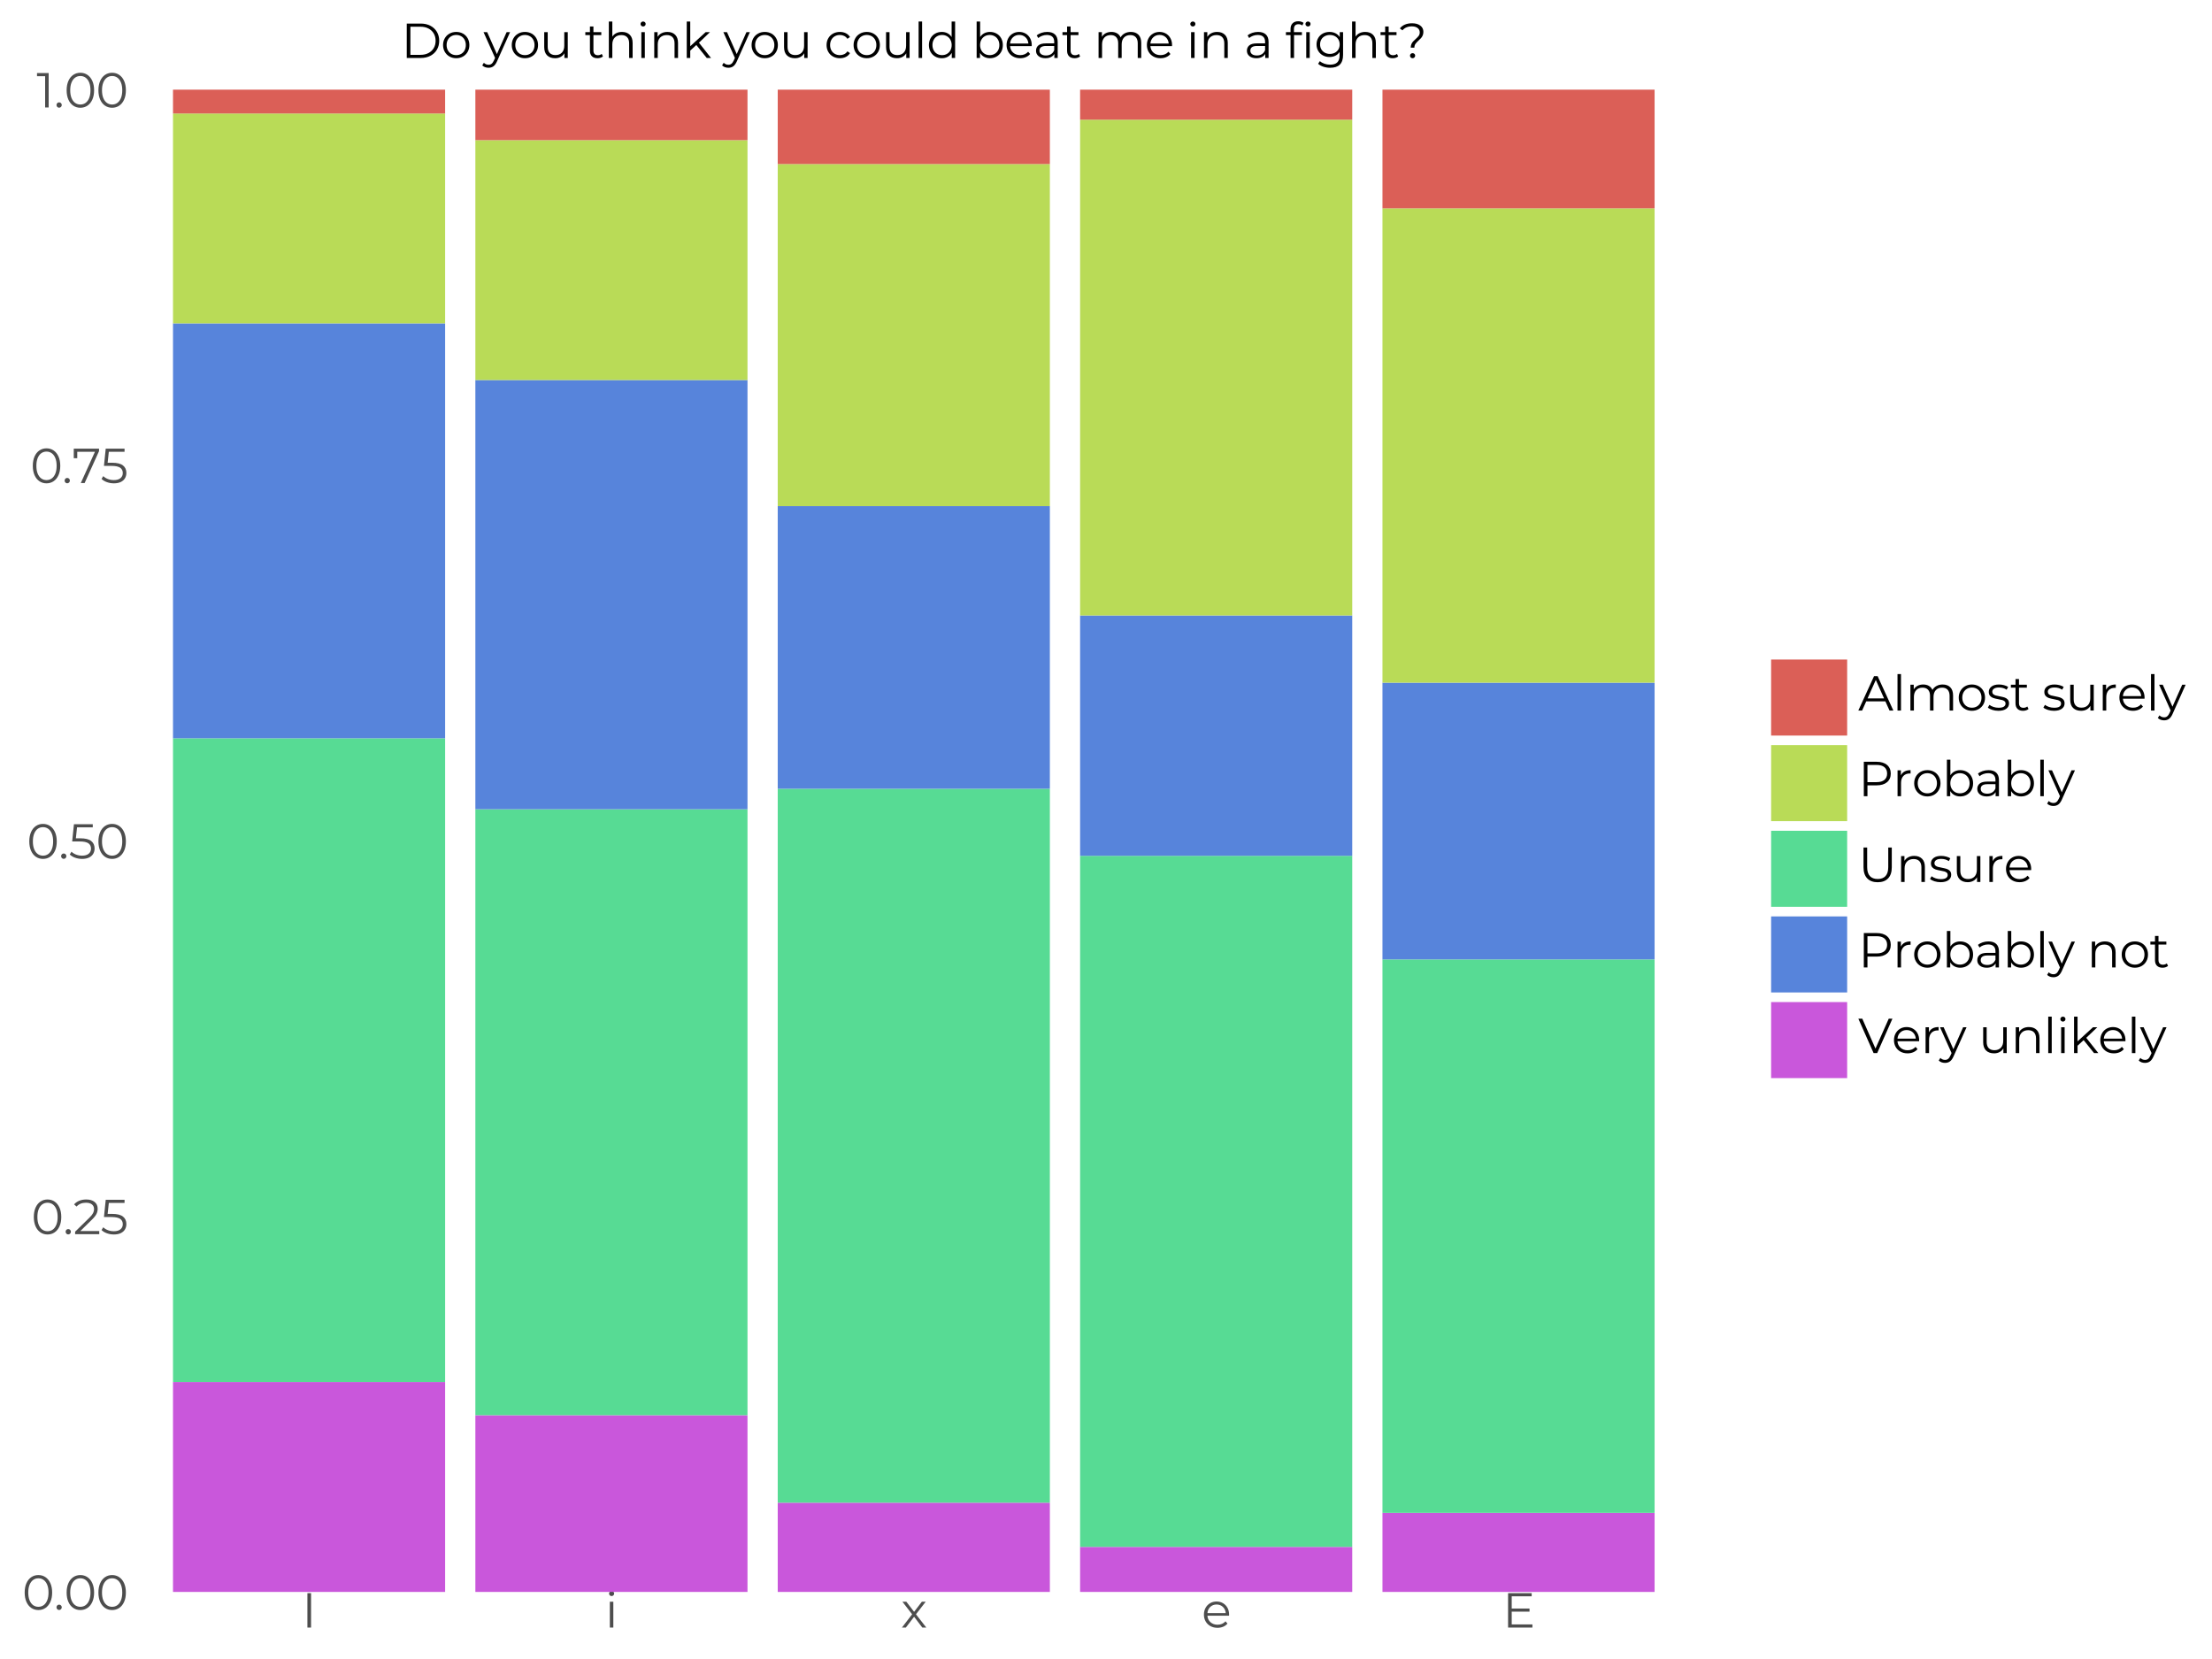 <?xml version="1.0" encoding="utf-8" standalone="no"?>
<!DOCTYPE svg PUBLIC "-//W3C//DTD SVG 1.1//EN"
  "http://www.w3.org/Graphics/SVG/1.1/DTD/svg11.dtd">
<svg xmlns:xlink="http://www.w3.org/1999/xlink" width="460.8pt" height="345.6pt" viewBox="0 0 460.8 345.6" xmlns="http://www.w3.org/2000/svg" version="1.1">
 <rect x="0" y="0" width="460.8" height="345.6" fill="#333333" stroke="none"/>
 <defs>
  <style type="text/css">*{stroke-linejoin: round; stroke-linecap: butt}</style>
 </defs>
 <g id="figure_1">
  <g id="patch_1">
   <path d="M 0 345.6 
L 460.8 345.6 
L 460.8 0 
L 0 0 
z
" style="fill: #ffffff; stroke: #ffffff; stroke-linejoin: miter"/>
  </g>
  <g id="axes_1">
   <g id="matplotlib.axis_1">
    <g id="xtick_1">
     <g id="text_1">
      <!-- I -->
      <g style="fill: #4d4d4d" transform="translate(62.872 339.051) scale(0.1 -0.1)">
       <defs>
        <path id="Montserrat-Regular-49" d="M 730 4480 
L 1203 4480 
L 1203 0 
L 730 0 
L 730 4480 
z
" transform="scale(0.016)"/>
       </defs>
       <use xlink:href="#Montserrat-Regular-49"/>
      </g>
     </g>
    </g>
    <g id="xtick_2">
     <g id="text_2">
      <!-- i -->
      <g style="fill: #4d4d4d" transform="translate(126.026 339.051) scale(0.1 -0.1)">
       <defs>
        <path id="Montserrat-Regular-69" d="M 634 3366 
L 1088 3366 
L 1088 0 
L 634 0 
L 634 3366 
z
M 864 4102 
Q 723 4102 627 4198 
Q 531 4294 531 4429 
Q 531 4557 627 4653 
Q 723 4749 864 4749 
Q 1005 4749 1101 4656 
Q 1197 4563 1197 4435 
Q 1197 4294 1101 4198 
Q 1005 4102 864 4102 
z
" transform="scale(0.016)"/>
       </defs>
       <use xlink:href="#Montserrat-Regular-69"/>
      </g>
     </g>
    </g>
    <g id="xtick_3">
     <g id="text_3">
      <!-- x -->
      <g style="fill: #4d4d4d" transform="translate(187.69 339.051) scale(0.1 -0.1)">
       <defs>
        <path id="Montserrat-Regular-78" d="M 2778 0 
L 1709 1408 
L 634 0 
L 122 0 
L 1453 1728 
L 186 3366 
L 698 3366 
L 1709 2048 
L 2720 3366 
L 3219 3366 
L 1952 1728 
L 3296 0 
L 2778 0 
z
" transform="scale(0.016)"/>
       </defs>
       <use xlink:href="#Montserrat-Regular-78"/>
      </g>
     </g>
    </g>
    <g id="xtick_4">
     <g id="text_4">
      <!-- e -->
      <g style="fill: #4d4d4d" transform="translate(250.329 339.051) scale(0.1 -0.1)">
       <defs>
        <path id="Montserrat-Regular-65" d="M 3565 1542 
L 749 1542 
Q 787 1018 1152 694 
Q 1517 371 2074 371 
Q 2387 371 2649 483 
Q 2912 595 3104 813 
L 3360 518 
Q 3136 250 2800 109 
Q 2464 -32 2061 -32 
Q 1542 -32 1142 189 
Q 742 410 518 800 
Q 294 1190 294 1683 
Q 294 2176 508 2566 
Q 723 2957 1097 3174 
Q 1472 3392 1939 3392 
Q 2406 3392 2777 3174 
Q 3149 2957 3360 2569 
Q 3571 2182 3571 1683 
L 3565 1542 
z
M 1939 3002 
Q 1453 3002 1123 2691 
Q 794 2381 749 1882 
L 3136 1882 
Q 3091 2381 2761 2691 
Q 2432 3002 1939 3002 
z
" transform="scale(0.016)"/>
       </defs>
       <use xlink:href="#Montserrat-Regular-65"/>
      </g>
     </g>
    </g>
    <g id="xtick_5">
     <g id="text_5">
      <!-- E -->
      <g style="fill: #4d4d4d" transform="translate(312.993 339.051) scale(0.1 -0.1)">
       <defs>
        <path id="Montserrat-Regular-45" d="M 3898 410 
L 3898 0 
L 730 0 
L 730 4480 
L 3802 4480 
L 3802 4070 
L 1203 4070 
L 1203 2477 
L 3520 2477 
L 3520 2074 
L 1203 2074 
L 1203 410 
L 3898 410 
z
" transform="scale(0.016)"/>
       </defs>
       <use xlink:href="#Montserrat-Regular-45"/>
      </g>
     </g>
    </g>
   </g>
   <g id="matplotlib.axis_2">
    <g id="ytick_1">
     <g id="text_6">
      <!-- 0.00 -->
      <g style="fill: #4d4d4d" transform="translate(4.608 335.341) scale(0.1 -0.1)">
       <defs>
        <path id="Montserrat-Regular-30" d="M 2118 -38 
Q 1600 -38 1193 237 
Q 787 512 560 1027 
Q 333 1542 333 2240 
Q 333 2938 560 3453 
Q 787 3968 1193 4243 
Q 1600 4518 2118 4518 
Q 2637 4518 3043 4243 
Q 3450 3968 3680 3453 
Q 3910 2938 3910 2240 
Q 3910 1542 3680 1027 
Q 3450 512 3043 237 
Q 2637 -38 2118 -38 
z
M 2118 384 
Q 2509 384 2806 601 
Q 3104 819 3270 1235 
Q 3437 1651 3437 2240 
Q 3437 2829 3270 3245 
Q 3104 3661 2806 3878 
Q 2509 4096 2118 4096 
Q 1728 4096 1430 3878 
Q 1133 3661 966 3245 
Q 800 2829 800 2240 
Q 800 1651 966 1235 
Q 1133 819 1430 601 
Q 1728 384 2118 384 
z
" transform="scale(0.016)"/>
        <path id="Montserrat-Regular-2e" d="M 678 -32 
Q 538 -32 438 70 
Q 339 173 339 320 
Q 339 467 438 566 
Q 538 666 678 666 
Q 819 666 921 566 
Q 1024 467 1024 320 
Q 1024 173 921 70 
Q 819 -32 678 -32 
z
" transform="scale(0.016)"/>
       </defs>
       <use xlink:href="#Montserrat-Regular-30"/>
       <use xlink:href="#Montserrat-Regular-2e" x="66.2"/>
       <use xlink:href="#Montserrat-Regular-30" x="87.4"/>
       <use xlink:href="#Montserrat-Regular-30" x="153.6"/>
      </g>
     </g>
    </g>
    <g id="ytick_2">
     <g id="text_7">
      <!-- 0.25 -->
      <g style="fill: #4d4d4d" transform="translate(6.51 257.103) scale(0.1 -0.1)">
       <defs>
        <path id="Montserrat-Regular-32" d="M 3392 410 
L 3392 0 
L 250 0 
L 250 326 
L 2112 2150 
Q 2464 2496 2589 2749 
Q 2714 3002 2714 3258 
Q 2714 3654 2442 3875 
Q 2170 4096 1664 4096 
Q 877 4096 442 3597 
L 115 3878 
Q 378 4186 784 4352 
Q 1190 4518 1702 4518 
Q 2387 4518 2787 4195 
Q 3187 3872 3187 3309 
Q 3187 2963 3033 2643 
Q 2880 2323 2451 1907 
L 928 410 
L 3392 410 
z
" transform="scale(0.016)"/>
        <path id="Montserrat-Regular-35" d="M 1510 2643 
Q 2483 2643 2928 2294 
Q 3373 1946 3373 1318 
Q 3373 928 3190 621 
Q 3008 314 2643 138 
Q 2278 -38 1747 -38 
Q 1267 -38 835 118 
Q 403 275 141 538 
L 365 902 
Q 589 672 953 528 
Q 1318 384 1741 384 
Q 2298 384 2602 633 
Q 2906 883 2906 1299 
Q 2906 1760 2563 1997 
Q 2221 2234 1408 2234 
L 454 2234 
L 685 4480 
L 3136 4480 
L 3136 4070 
L 1088 4070 
L 934 2643 
L 1510 2643 
z
" transform="scale(0.016)"/>
       </defs>
       <use xlink:href="#Montserrat-Regular-30"/>
       <use xlink:href="#Montserrat-Regular-2e" x="66.2"/>
       <use xlink:href="#Montserrat-Regular-32" x="87.4"/>
       <use xlink:href="#Montserrat-Regular-35" x="144.2"/>
      </g>
     </g>
    </g>
    <g id="ytick_3">
     <g id="text_8">
      <!-- 0.50 -->
      <g style="fill: #4d4d4d" transform="translate(5.569 178.864) scale(0.1 -0.1)">
       <use xlink:href="#Montserrat-Regular-30"/>
       <use xlink:href="#Montserrat-Regular-2e" x="66.2"/>
       <use xlink:href="#Montserrat-Regular-35" x="87.4"/>
       <use xlink:href="#Montserrat-Regular-30" x="144"/>
      </g>
     </g>
    </g>
    <g id="ytick_4">
     <g id="text_9">
      <!-- 0.75 -->
      <g style="fill: #4d4d4d" transform="translate(6.299 100.626) scale(0.1 -0.1)">
       <defs>
        <path id="Montserrat-Regular-37" d="M 3494 4480 
L 3494 4154 
L 1619 0 
L 1120 0 
L 2963 4070 
L 659 4070 
L 659 3232 
L 205 3232 
L 205 4480 
L 3494 4480 
z
" transform="scale(0.016)"/>
       </defs>
       <use xlink:href="#Montserrat-Regular-30"/>
       <use xlink:href="#Montserrat-Regular-2e" x="66.2"/>
       <use xlink:href="#Montserrat-Regular-37" x="87.4"/>
       <use xlink:href="#Montserrat-Regular-35" x="146.3"/>
      </g>
     </g>
    </g>
    <g id="ytick_5">
     <g id="text_10">
      <!-- 1.00 -->
      <g style="fill: #4d4d4d" transform="translate(7.619 22.387) scale(0.1 -0.1)">
       <defs>
        <path id="Montserrat-Regular-31" d="M 1574 4480 
L 1574 0 
L 1114 0 
L 1114 4070 
L 58 4070 
L 58 4480 
L 1574 4480 
z
" transform="scale(0.016)"/>
       </defs>
       <use xlink:href="#Montserrat-Regular-31"/>
       <use xlink:href="#Montserrat-Regular-2e" x="36.1"/>
       <use xlink:href="#Montserrat-Regular-30" x="57.3"/>
       <use xlink:href="#Montserrat-Regular-30" x="123.5"/>
      </g>
     </g>
    </g>
    <g id="ytick_6"/>
    <g id="ytick_7"/>
    <g id="ytick_8"/>
    <g id="ytick_9"/>
   </g>
   <g id="PolyCollection_1">
    <path d="M 36.038 331.631 
L 36.038 287.917 
L 92.728 287.917 
L 92.728 331.631 
z
" clip-path="url(#p1a092a8758)" style="fill: #c957db"/>
    <path d="M 36.038 287.917 
L 36.038 153.794 
L 92.728 153.794 
L 92.728 287.917 
z
" clip-path="url(#p1a092a8758)" style="fill: #57db94"/>
    <path d="M 36.038 153.794 
L 36.038 67.359 
L 92.728 67.359 
L 92.728 153.794 
z
" clip-path="url(#p1a092a8758)" style="fill: #5784db"/>
    <path d="M 36.038 67.359 
L 36.038 23.644 
L 92.728 23.644 
L 92.728 67.359 
z
" clip-path="url(#p1a092a8758)" style="fill: #b9db57"/>
    <path d="M 36.038 23.644 
L 36.038 18.677 
L 92.728 18.677 
L 92.728 23.644 
z
" clip-path="url(#p1a092a8758)" style="fill: #db5f57"/>
    <path d="M 99.027 331.631 
L 99.027 294.813 
L 155.717 294.813 
L 155.717 331.631 
z
" clip-path="url(#p1a092a8758)" style="fill: #c957db"/>
    <path d="M 99.027 294.813 
L 99.027 168.579 
L 155.717 168.579 
L 155.717 294.813 
z
" clip-path="url(#p1a092a8758)" style="fill: #57db94"/>
    <path d="M 99.027 168.579 
L 99.027 79.164 
L 155.717 79.164 
L 155.717 168.579 
z
" clip-path="url(#p1a092a8758)" style="fill: #5784db"/>
    <path d="M 99.027 79.164 
L 99.027 29.196 
L 155.717 29.196 
L 155.717 79.164 
z
" clip-path="url(#p1a092a8758)" style="fill: #b9db57"/>
    <path d="M 99.027 29.196 
L 99.027 18.677 
L 155.717 18.677 
L 155.717 29.196 
z
" clip-path="url(#p1a092a8758)" style="fill: #db5f57"/>
    <path d="M 162.016 331.631 
L 162.016 313.04 
L 218.706 313.04 
L 218.706 331.631 
z
" clip-path="url(#p1a092a8758)" style="fill: #c957db"/>
    <path d="M 162.016 313.04 
L 162.016 164.309 
L 218.706 164.309 
L 218.706 313.04 
z
" clip-path="url(#p1a092a8758)" style="fill: #57db94"/>
    <path d="M 162.016 164.309 
L 162.016 105.436 
L 218.706 105.436 
L 218.706 164.309 
z
" clip-path="url(#p1a092a8758)" style="fill: #5784db"/>
    <path d="M 162.016 105.436 
L 162.016 34.17 
L 218.706 34.17 
L 218.706 105.436 
z
" clip-path="url(#p1a092a8758)" style="fill: #b9db57"/>
    <path d="M 162.016 34.17 
L 162.016 18.677 
L 218.706 18.677 
L 218.706 34.17 
z
" clip-path="url(#p1a092a8758)" style="fill: #db5f57"/>
    <path d="M 225.004 331.631 
L 225.004 322.242 
L 281.695 322.242 
L 281.695 331.631 
z
" clip-path="url(#p1a092a8758)" style="fill: #c957db"/>
    <path d="M 225.004 322.242 
L 225.004 178.284 
L 281.695 178.284 
L 281.695 322.242 
z
" clip-path="url(#p1a092a8758)" style="fill: #57db94"/>
    <path d="M 225.004 178.284 
L 225.004 128.211 
L 281.695 128.211 
L 281.695 178.284 
z
" clip-path="url(#p1a092a8758)" style="fill: #5784db"/>
    <path d="M 225.004 128.211 
L 225.004 24.936 
L 281.695 24.936 
L 281.695 128.211 
z
" clip-path="url(#p1a092a8758)" style="fill: #b9db57"/>
    <path d="M 225.004 24.936 
L 225.004 18.677 
L 281.695 18.677 
L 281.695 24.936 
z
" clip-path="url(#p1a092a8758)" style="fill: #db5f57"/>
    <path d="M 287.993 331.631 
L 287.993 315.16 
L 344.683 315.16 
L 344.683 331.631 
z
" clip-path="url(#p1a092a8758)" style="fill: #c957db"/>
    <path d="M 287.993 315.16 
L 287.993 199.861 
L 344.683 199.861 
L 344.683 315.16 
z
" clip-path="url(#p1a092a8758)" style="fill: #57db94"/>
    <path d="M 287.993 199.861 
L 287.993 142.211 
L 344.683 142.211 
L 344.683 199.861 
z
" clip-path="url(#p1a092a8758)" style="fill: #5784db"/>
    <path d="M 287.993 142.211 
L 287.993 43.384 
L 344.683 43.384 
L 344.683 142.211 
z
" clip-path="url(#p1a092a8758)" style="fill: #b9db57"/>
    <path d="M 287.993 43.384 
L 287.993 18.677 
L 344.683 18.677 
L 344.683 43.384 
z
" clip-path="url(#p1a092a8758)" style="fill: #db5f57"/>
   </g>
  </g>
  <g id="text_11">
   <!-- Do you think you could beat me in a fight? -->
   <g transform="translate(83.568 12.078) scale(0.1 -0.1)">
    <defs>
     <path id="Montserrat-Regular-44" d="M 730 4480 
L 2554 4480 
Q 3264 4480 3808 4195 
Q 4352 3910 4653 3401 
Q 4954 2893 4954 2240 
Q 4954 1587 4653 1078 
Q 4352 570 3808 285 
Q 3264 0 2554 0 
L 730 0 
L 730 4480 
z
M 2528 410 
Q 3117 410 3558 643 
Q 4000 877 4243 1289 
Q 4486 1702 4486 2240 
Q 4486 2778 4243 3190 
Q 4000 3603 3558 3836 
Q 3117 4070 2528 4070 
L 1203 4070 
L 1203 410 
L 2528 410 
z
" transform="scale(0.016)"/>
     <path id="Montserrat-Regular-6f" d="M 2010 -32 
Q 1523 -32 1132 189 
Q 742 410 518 800 
Q 294 1190 294 1683 
Q 294 2176 518 2566 
Q 742 2957 1132 3174 
Q 1523 3392 2010 3392 
Q 2496 3392 2886 3174 
Q 3277 2957 3497 2566 
Q 3718 2176 3718 1683 
Q 3718 1190 3497 800 
Q 3277 410 2886 189 
Q 2496 -32 2010 -32 
z
M 2010 371 
Q 2368 371 2653 534 
Q 2938 698 3098 998 
Q 3258 1299 3258 1683 
Q 3258 2067 3098 2368 
Q 2938 2669 2653 2832 
Q 2368 2995 2010 2995 
Q 1651 2995 1366 2832 
Q 1082 2669 918 2368 
Q 755 2067 755 1683 
Q 755 1299 918 998 
Q 1082 698 1366 534 
Q 1651 371 2010 371 
z
" transform="scale(0.016)"/>
     <path id="Montserrat-Regular-20" transform="scale(0.016)"/>
     <path id="Montserrat-Regular-79" d="M 3462 3366 
L 1779 -403 
Q 1574 -877 1305 -1075 
Q 1037 -1274 659 -1274 
Q 416 -1274 205 -1197 
Q -6 -1120 -160 -966 
L 51 -627 
Q 307 -883 666 -883 
Q 896 -883 1059 -755 
Q 1222 -627 1363 -320 
L 1510 6 
L 6 3366 
L 480 3366 
L 1747 506 
L 3014 3366 
L 3462 3366 
z
" transform="scale(0.016)"/>
     <path id="Montserrat-Regular-75" d="M 3667 3366 
L 3667 0 
L 3232 0 
L 3232 614 
Q 3053 307 2739 137 
Q 2426 -32 2022 -32 
Q 1363 -32 982 336 
Q 602 704 602 1414 
L 602 3366 
L 1056 3366 
L 1056 1459 
Q 1056 928 1318 653 
Q 1581 378 2067 378 
Q 2598 378 2905 701 
Q 3213 1024 3213 1600 
L 3213 3366 
L 3667 3366 
z
" transform="scale(0.016)"/>
     <path id="Montserrat-Regular-74" d="M 2406 205 
Q 2278 90 2089 29 
Q 1901 -32 1696 -32 
Q 1222 -32 966 224 
Q 710 480 710 947 
L 710 2982 
L 109 2982 
L 109 3366 
L 710 3366 
L 710 4102 
L 1165 4102 
L 1165 3366 
L 2189 3366 
L 2189 2982 
L 1165 2982 
L 1165 973 
Q 1165 672 1315 515 
Q 1466 358 1747 358 
Q 1888 358 2019 403 
Q 2150 448 2246 531 
L 2406 205 
z
" transform="scale(0.016)"/>
     <path id="Montserrat-Regular-68" d="M 2349 3392 
Q 2982 3392 3356 3024 
Q 3731 2656 3731 1952 
L 3731 0 
L 3277 0 
L 3277 1907 
Q 3277 2432 3014 2707 
Q 2752 2982 2266 2982 
Q 1722 2982 1405 2659 
Q 1088 2336 1088 1766 
L 1088 0 
L 634 0 
L 634 4749 
L 1088 4749 
L 1088 2778 
Q 1274 3072 1600 3232 
Q 1926 3392 2349 3392 
z
" transform="scale(0.016)"/>
     <path id="Montserrat-Regular-6e" d="M 2349 3392 
Q 2982 3392 3356 3024 
Q 3731 2656 3731 1952 
L 3731 0 
L 3277 0 
L 3277 1907 
Q 3277 2432 3014 2707 
Q 2752 2982 2266 2982 
Q 1722 2982 1405 2659 
Q 1088 2336 1088 1766 
L 1088 0 
L 634 0 
L 634 3366 
L 1069 3366 
L 1069 2746 
Q 1254 3053 1584 3222 
Q 1914 3392 2349 3392 
z
" transform="scale(0.016)"/>
     <path id="Montserrat-Regular-6b" d="M 1882 1690 
L 1088 960 
L 1088 0 
L 634 0 
L 634 4749 
L 1088 4749 
L 1088 1530 
L 3098 3366 
L 3661 3366 
L 2221 1990 
L 3795 0 
L 3238 0 
L 1882 1690 
z
" transform="scale(0.016)"/>
     <path id="Montserrat-Regular-63" d="M 2029 -32 
Q 1530 -32 1136 185 
Q 742 403 518 796 
Q 294 1190 294 1683 
Q 294 2176 518 2566 
Q 742 2957 1136 3174 
Q 1530 3392 2029 3392 
Q 2464 3392 2806 3222 
Q 3149 3053 3347 2726 
L 3008 2496 
Q 2842 2746 2586 2870 
Q 2330 2995 2029 2995 
Q 1664 2995 1373 2832 
Q 1082 2669 918 2368 
Q 755 2067 755 1683 
Q 755 1293 918 995 
Q 1082 698 1373 534 
Q 1664 371 2029 371 
Q 2330 371 2586 492 
Q 2842 614 3008 864 
L 3347 634 
Q 3149 307 2803 137 
Q 2458 -32 2029 -32 
z
" transform="scale(0.016)"/>
     <path id="Montserrat-Regular-6c" d="M 634 4749 
L 1088 4749 
L 1088 0 
L 634 0 
L 634 4749 
z
" transform="scale(0.016)"/>
     <path id="Montserrat-Regular-64" d="M 3706 4749 
L 3706 0 
L 3270 0 
L 3270 666 
Q 3066 326 2730 147 
Q 2394 -32 1971 -32 
Q 1498 -32 1114 185 
Q 730 403 512 793 
Q 294 1184 294 1683 
Q 294 2182 512 2572 
Q 730 2963 1114 3177 
Q 1498 3392 1971 3392 
Q 2381 3392 2710 3222 
Q 3040 3053 3251 2726 
L 3251 4749 
L 3706 4749 
z
M 2010 371 
Q 2362 371 2646 534 
Q 2931 698 3094 998 
Q 3258 1299 3258 1683 
Q 3258 2067 3094 2368 
Q 2931 2669 2646 2832 
Q 2362 2995 2010 2995 
Q 1651 2995 1366 2832 
Q 1082 2669 918 2368 
Q 755 2067 755 1683 
Q 755 1299 918 998 
Q 1082 698 1366 534 
Q 1651 371 2010 371 
z
" transform="scale(0.016)"/>
     <path id="Montserrat-Regular-62" d="M 2368 3392 
Q 2842 3392 3226 3177 
Q 3610 2963 3827 2572 
Q 4045 2182 4045 1683 
Q 4045 1184 3827 793 
Q 3610 403 3226 185 
Q 2842 -32 2368 -32 
Q 1946 -32 1610 147 
Q 1274 326 1069 666 
L 1069 0 
L 634 0 
L 634 4749 
L 1088 4749 
L 1088 2726 
Q 1299 3053 1628 3222 
Q 1958 3392 2368 3392 
z
M 2336 371 
Q 2688 371 2976 534 
Q 3264 698 3427 998 
Q 3590 1299 3590 1683 
Q 3590 2067 3427 2368 
Q 3264 2669 2976 2832 
Q 2688 2995 2336 2995 
Q 1978 2995 1693 2832 
Q 1408 2669 1245 2368 
Q 1082 2067 1082 1683 
Q 1082 1299 1245 998 
Q 1408 698 1693 534 
Q 1978 371 2336 371 
z
" transform="scale(0.016)"/>
     <path id="Montserrat-Regular-61" d="M 1811 3392 
Q 2470 3392 2822 3062 
Q 3174 2733 3174 2086 
L 3174 0 
L 2739 0 
L 2739 525 
Q 2586 262 2288 115 
Q 1990 -32 1581 -32 
Q 1018 -32 685 237 
Q 352 506 352 947 
Q 352 1376 662 1638 
Q 973 1901 1651 1901 
L 2720 1901 
L 2720 2106 
Q 2720 2541 2477 2768 
Q 2234 2995 1766 2995 
Q 1446 2995 1152 2889 
Q 858 2784 646 2598 
L 442 2938 
Q 698 3155 1056 3273 
Q 1414 3392 1811 3392 
z
M 1651 326 
Q 2035 326 2310 502 
Q 2586 678 2720 1011 
L 2720 1562 
L 1664 1562 
Q 800 1562 800 960 
Q 800 666 1024 496 
Q 1248 326 1651 326 
z
" transform="scale(0.016)"/>
     <path id="Montserrat-Regular-6d" d="M 4832 3392 
Q 5466 3392 5827 3027 
Q 6189 2662 6189 1952 
L 6189 0 
L 5734 0 
L 5734 1907 
Q 5734 2432 5481 2707 
Q 5229 2982 4768 2982 
Q 4243 2982 3942 2659 
Q 3642 2336 3642 1766 
L 3642 0 
L 3187 0 
L 3187 1907 
Q 3187 2432 2934 2707 
Q 2682 2982 2214 2982 
Q 1696 2982 1392 2659 
Q 1088 2336 1088 1766 
L 1088 0 
L 634 0 
L 634 3366 
L 1069 3366 
L 1069 2752 
Q 1248 3059 1568 3225 
Q 1888 3392 2304 3392 
Q 2726 3392 3036 3213 
Q 3347 3034 3501 2682 
Q 3686 3014 4035 3203 
Q 4384 3392 4832 3392 
z
" transform="scale(0.016)"/>
     <path id="Montserrat-Regular-66" d="M 1747 4397 
Q 1453 4397 1302 4237 
Q 1152 4077 1152 3763 
L 1152 3366 
L 2189 3366 
L 2189 2982 
L 1165 2982 
L 1165 0 
L 710 0 
L 710 2982 
L 109 2982 
L 109 3366 
L 710 3366 
L 710 3782 
Q 710 4243 976 4512 
Q 1242 4781 1728 4781 
Q 1920 4781 2099 4726 
Q 2278 4672 2400 4570 
L 2246 4230 
Q 2048 4397 1747 4397 
z
" transform="scale(0.016)"/>
     <path id="Montserrat-Regular-67" d="M 3750 3366 
L 3750 410 
Q 3750 -448 3331 -861 
Q 2912 -1274 2067 -1274 
Q 1600 -1274 1181 -1136 
Q 762 -998 499 -755 
L 730 -410 
Q 973 -627 1321 -748 
Q 1670 -870 2054 -870 
Q 2694 -870 2995 -572 
Q 3296 -275 3296 352 
L 3296 781 
Q 3085 461 2742 294 
Q 2400 128 1984 128 
Q 1510 128 1123 336 
Q 736 544 515 918 
Q 294 1293 294 1766 
Q 294 2240 515 2611 
Q 736 2982 1120 3187 
Q 1504 3392 1984 3392 
Q 2413 3392 2758 3219 
Q 3104 3046 3315 2720 
L 3315 3366 
L 3750 3366 
z
M 2029 531 
Q 2394 531 2688 688 
Q 2982 845 3145 1126 
Q 3309 1408 3309 1766 
Q 3309 2125 3145 2403 
Q 2982 2682 2691 2838 
Q 2400 2995 2029 2995 
Q 1664 2995 1373 2841 
Q 1082 2688 918 2406 
Q 755 2125 755 1766 
Q 755 1408 918 1126 
Q 1082 845 1373 688 
Q 1664 531 2029 531 
z
" transform="scale(0.016)"/>
     <path id="Montserrat-Regular-3f" d="M 1504 1344 
Q 1504 1606 1590 1804 
Q 1677 2003 1805 2144 
Q 1933 2285 2138 2464 
Q 2413 2707 2544 2889 
Q 2675 3072 2675 3334 
Q 2675 3686 2400 3900 
Q 2125 4115 1645 4115 
Q 851 4115 422 3597 
L 83 3853 
Q 627 4518 1677 4518 
Q 2349 4518 2749 4217 
Q 3149 3917 3149 3405 
Q 3149 3142 3062 2940 
Q 2976 2739 2851 2598 
Q 2726 2458 2522 2272 
Q 2246 2022 2112 1827 
Q 1978 1632 1978 1344 
L 1504 1344 
z
M 1741 -32 
Q 1600 -32 1504 67 
Q 1408 166 1408 301 
Q 1408 442 1504 534 
Q 1600 627 1741 627 
Q 1888 627 1984 534 
Q 2080 442 2080 301 
Q 2080 166 1981 67 
Q 1882 -32 1741 -32 
z
" transform="scale(0.016)"/>
    </defs>
    <use xlink:href="#Montserrat-Regular-44"/>
    <use xlink:href="#Montserrat-Regular-6f" x="82.6"/>
    <use xlink:href="#Montserrat-Regular-20" x="145.3"/>
    <use xlink:href="#Montserrat-Regular-79" x="171.5"/>
    <use xlink:href="#Montserrat-Regular-6f" x="225.7"/>
    <use xlink:href="#Montserrat-Regular-75" x="288.4"/>
    <use xlink:href="#Montserrat-Regular-20" x="355.7"/>
    <use xlink:href="#Montserrat-Regular-74" x="381.9"/>
    <use xlink:href="#Montserrat-Regular-68" x="422.5"/>
    <use xlink:href="#Montserrat-Regular-69" x="490.2"/>
    <use xlink:href="#Montserrat-Regular-6e" x="517.1"/>
    <use xlink:href="#Montserrat-Regular-6b" x="584.8"/>
    <use xlink:href="#Montserrat-Regular-20" x="644.9"/>
    <use xlink:href="#Montserrat-Regular-79" x="671.1"/>
    <use xlink:href="#Montserrat-Regular-6f" x="725.3"/>
    <use xlink:href="#Montserrat-Regular-75" x="788"/>
    <use xlink:href="#Montserrat-Regular-20" x="855.3"/>
    <use xlink:href="#Montserrat-Regular-63" x="881.5"/>
    <use xlink:href="#Montserrat-Regular-6f" x="937.8"/>
    <use xlink:href="#Montserrat-Regular-75" x="1000.5"/>
    <use xlink:href="#Montserrat-Regular-6c" x="1067.8"/>
    <use xlink:href="#Montserrat-Regular-64" x="1094.7"/>
    <use xlink:href="#Montserrat-Regular-20" x="1162.5"/>
    <use xlink:href="#Montserrat-Regular-62" x="1188.7"/>
    <use xlink:href="#Montserrat-Regular-65" x="1256.5"/>
    <use xlink:href="#Montserrat-Regular-61" x="1316.9"/>
    <use xlink:href="#Montserrat-Regular-74" x="1375.9"/>
    <use xlink:href="#Montserrat-Regular-20" x="1416.5"/>
    <use xlink:href="#Montserrat-Regular-6d" x="1442.7"/>
    <use xlink:href="#Montserrat-Regular-65" x="1548.8"/>
    <use xlink:href="#Montserrat-Regular-20" x="1609.2"/>
    <use xlink:href="#Montserrat-Regular-69" x="1635.4"/>
    <use xlink:href="#Montserrat-Regular-6e" x="1662.3"/>
    <use xlink:href="#Montserrat-Regular-20" x="1730"/>
    <use xlink:href="#Montserrat-Regular-61" x="1756.2"/>
    <use xlink:href="#Montserrat-Regular-20" x="1815.2"/>
    <use xlink:href="#Montserrat-Regular-66" x="1841.4"/>
    <use xlink:href="#Montserrat-Regular-69" x="1875.3"/>
    <use xlink:href="#Montserrat-Regular-67" x="1902.2"/>
    <use xlink:href="#Montserrat-Regular-68" x="1970.8"/>
    <use xlink:href="#Montserrat-Regular-74" x="2038.5"/>
    <use xlink:href="#Montserrat-Regular-3f" x="2079.1"/>
   </g>
  </g>
  <g id="patch_2">
   <path d="M 368.956 153.226 
L 384.796 153.226 
L 384.796 137.386 
L 368.956 137.386 
z
" clip-path="url(#p70ef361dd5)" style="fill: #db5f57"/>
  </g>
  <g id="text_12">
   <!-- Almost surely -->
   <g transform="translate(387.1 148.021) scale(0.1 -0.1)">
    <defs>
     <path id="Montserrat-Regular-41" d="M 3539 1197 
L 1043 1197 
L 506 0 
L 13 0 
L 2061 4480 
L 2528 4480 
L 4576 0 
L 4077 0 
L 3539 1197 
z
M 3366 1581 
L 2291 3987 
L 1216 1581 
L 3366 1581 
z
" transform="scale(0.016)"/>
     <path id="Montserrat-Regular-73" d="M 1536 -32 
Q 1126 -32 752 86 
Q 378 205 166 384 
L 371 742 
Q 582 576 902 470 
Q 1222 365 1568 365 
Q 2029 365 2249 509 
Q 2470 653 2470 915 
Q 2470 1101 2348 1206 
Q 2227 1312 2041 1366 
Q 1856 1421 1549 1472 
Q 1139 1549 889 1629 
Q 640 1709 464 1901 
Q 288 2093 288 2432 
Q 288 2854 640 3123 
Q 992 3392 1619 3392 
Q 1946 3392 2272 3305 
Q 2598 3219 2810 3078 
L 2611 2714 
Q 2195 3002 1619 3002 
Q 1184 3002 963 2848 
Q 742 2694 742 2445 
Q 742 2253 867 2137 
Q 992 2022 1177 1968 
Q 1363 1914 1690 1856 
Q 2093 1779 2336 1702 
Q 2579 1626 2752 1440 
Q 2925 1254 2925 928 
Q 2925 486 2557 227 
Q 2189 -32 1536 -32 
z
" transform="scale(0.016)"/>
     <path id="Montserrat-Regular-72" d="M 1069 2707 
Q 1229 3046 1545 3219 
Q 1862 3392 2330 3392 
L 2330 2950 
L 2221 2957 
Q 1690 2957 1389 2630 
Q 1088 2304 1088 1715 
L 1088 0 
L 634 0 
L 634 3366 
L 1069 3366 
L 1069 2707 
z
" transform="scale(0.016)"/>
    </defs>
    <use xlink:href="#Montserrat-Regular-41"/>
    <use xlink:href="#Montserrat-Regular-6c" x="71.7"/>
    <use xlink:href="#Montserrat-Regular-6d" x="98.6"/>
    <use xlink:href="#Montserrat-Regular-6f" x="204.7"/>
    <use xlink:href="#Montserrat-Regular-73" x="267.4"/>
    <use xlink:href="#Montserrat-Regular-74" x="316.3"/>
    <use xlink:href="#Montserrat-Regular-20" x="356.9"/>
    <use xlink:href="#Montserrat-Regular-73" x="383.1"/>
    <use xlink:href="#Montserrat-Regular-75" x="432"/>
    <use xlink:href="#Montserrat-Regular-72" x="499.3"/>
    <use xlink:href="#Montserrat-Regular-65" x="539.4"/>
    <use xlink:href="#Montserrat-Regular-6c" x="599.8"/>
    <use xlink:href="#Montserrat-Regular-79" x="626.7"/>
   </g>
  </g>
  <g id="patch_3">
   <path d="M 368.956 171.066 
L 384.796 171.066 
L 384.796 155.226 
L 368.956 155.226 
z
" clip-path="url(#pfa2522d540)" style="fill: #b9db57"/>
  </g>
  <g id="text_13">
   <!-- Probably -->
   <g transform="translate(387.1 165.861) scale(0.1 -0.1)">
    <defs>
     <path id="Montserrat-Regular-50" d="M 2406 4480 
Q 3264 4480 3750 4070 
Q 4237 3661 4237 2944 
Q 4237 2227 3750 1820 
Q 3264 1414 2406 1414 
L 1203 1414 
L 1203 0 
L 730 0 
L 730 4480 
L 2406 4480 
z
M 2394 1830 
Q 3059 1830 3411 2121 
Q 3763 2413 3763 2944 
Q 3763 3488 3411 3779 
Q 3059 4070 2394 4070 
L 1203 4070 
L 1203 1830 
L 2394 1830 
z
" transform="scale(0.016)"/>
    </defs>
    <use xlink:href="#Montserrat-Regular-50"/>
    <use xlink:href="#Montserrat-Regular-72" x="71.8"/>
    <use xlink:href="#Montserrat-Regular-6f" x="111.9"/>
    <use xlink:href="#Montserrat-Regular-62" x="174.6"/>
    <use xlink:href="#Montserrat-Regular-61" x="242.4"/>
    <use xlink:href="#Montserrat-Regular-62" x="301.4"/>
    <use xlink:href="#Montserrat-Regular-6c" x="369.2"/>
    <use xlink:href="#Montserrat-Regular-79" x="396.1"/>
   </g>
  </g>
  <g id="patch_4">
   <path d="M 368.956 188.906 
L 384.796 188.906 
L 384.796 173.066 
L 368.956 173.066 
z
" clip-path="url(#pf7ec34b26d)" style="fill: #57db94"/>
  </g>
  <g id="text_14">
   <!-- Unsure -->
   <g transform="translate(387.1 183.726) scale(0.1 -0.1)">
    <defs>
     <path id="Montserrat-Regular-55" d="M 2534 -38 
Q 1664 -38 1177 461 
Q 691 960 691 1914 
L 691 4480 
L 1165 4480 
L 1165 1933 
Q 1165 1152 1517 768 
Q 1869 384 2534 384 
Q 3206 384 3558 768 
Q 3910 1152 3910 1933 
L 3910 4480 
L 4371 4480 
L 4371 1914 
Q 4371 960 3888 461 
Q 3405 -38 2534 -38 
z
" transform="scale(0.016)"/>
    </defs>
    <use xlink:href="#Montserrat-Regular-55"/>
    <use xlink:href="#Montserrat-Regular-6e" x="79.2"/>
    <use xlink:href="#Montserrat-Regular-73" x="146.9"/>
    <use xlink:href="#Montserrat-Regular-75" x="195.8"/>
    <use xlink:href="#Montserrat-Regular-72" x="263.1"/>
    <use xlink:href="#Montserrat-Regular-65" x="303.2"/>
   </g>
  </g>
  <g id="patch_5">
   <path d="M 368.956 206.746 
L 384.796 206.746 
L 384.796 190.906 
L 368.956 190.906 
z
" clip-path="url(#pafef362c2b)" style="fill: #5784db"/>
  </g>
  <g id="text_15">
   <!-- Probably not -->
   <g transform="translate(387.1 201.541) scale(0.1 -0.1)">
    <use xlink:href="#Montserrat-Regular-50"/>
    <use xlink:href="#Montserrat-Regular-72" x="71.8"/>
    <use xlink:href="#Montserrat-Regular-6f" x="111.9"/>
    <use xlink:href="#Montserrat-Regular-62" x="174.6"/>
    <use xlink:href="#Montserrat-Regular-61" x="242.4"/>
    <use xlink:href="#Montserrat-Regular-62" x="301.4"/>
    <use xlink:href="#Montserrat-Regular-6c" x="369.2"/>
    <use xlink:href="#Montserrat-Regular-79" x="396.1"/>
    <use xlink:href="#Montserrat-Regular-20" x="450.3"/>
    <use xlink:href="#Montserrat-Regular-6e" x="476.5"/>
    <use xlink:href="#Montserrat-Regular-6f" x="544.2"/>
    <use xlink:href="#Montserrat-Regular-74" x="606.9"/>
   </g>
  </g>
  <g id="patch_6">
   <path d="M 368.956 224.586 
L 384.796 224.586 
L 384.796 208.746 
L 368.956 208.746 
z
" clip-path="url(#p5f2f7cfc56)" style="fill: #c957db"/>
  </g>
  <g id="text_16">
   <!-- Very unlikely -->
   <g transform="translate(387.1 219.381) scale(0.1 -0.1)">
    <defs>
     <path id="Montserrat-Regular-56" d="M 4454 4480 
L 2470 0 
L 2003 0 
L 19 4480 
L 531 4480 
L 2246 589 
L 3974 4480 
L 4454 4480 
z
" transform="scale(0.016)"/>
    </defs>
    <use xlink:href="#Montserrat-Regular-56"/>
    <use xlink:href="#Montserrat-Regular-65" x="69.8"/>
    <use xlink:href="#Montserrat-Regular-72" x="130.2"/>
    <use xlink:href="#Montserrat-Regular-79" x="170.3"/>
    <use xlink:href="#Montserrat-Regular-20" x="224.5"/>
    <use xlink:href="#Montserrat-Regular-75" x="250.7"/>
    <use xlink:href="#Montserrat-Regular-6e" x="318"/>
    <use xlink:href="#Montserrat-Regular-6c" x="385.7"/>
    <use xlink:href="#Montserrat-Regular-69" x="412.6"/>
    <use xlink:href="#Montserrat-Regular-6b" x="439.5"/>
    <use xlink:href="#Montserrat-Regular-65" x="499.6"/>
    <use xlink:href="#Montserrat-Regular-6c" x="560"/>
    <use xlink:href="#Montserrat-Regular-79" x="586.9"/>
   </g>
  </g>
 </g>
 <defs>
  <clipPath id="p1a092a8758">
   <rect x="26.589" y="18.677" width="327.543" height="312.954"/>
  </clipPath>
  <clipPath id="p70ef361dd5">
   <path d="M 368.956 153.226 
L 368.956 137.386 
L 384.796 137.386 
L 384.796 153.226 
"/>
  </clipPath>
  <clipPath id="pfa2522d540">
   <path d="M 368.956 171.066 
L 368.956 155.226 
L 384.796 155.226 
L 384.796 171.066 
"/>
  </clipPath>
  <clipPath id="pf7ec34b26d">
   <path d="M 368.956 188.906 
L 368.956 173.066 
L 384.796 173.066 
L 384.796 188.906 
"/>
  </clipPath>
  <clipPath id="pafef362c2b">
   <path d="M 368.956 206.746 
L 368.956 190.906 
L 384.796 190.906 
L 384.796 206.746 
"/>
  </clipPath>
  <clipPath id="p5f2f7cfc56">
   <path d="M 368.956 224.586 
L 368.956 208.746 
L 384.796 208.746 
L 384.796 224.586 
"/>
  </clipPath>
 </defs>
</svg>
